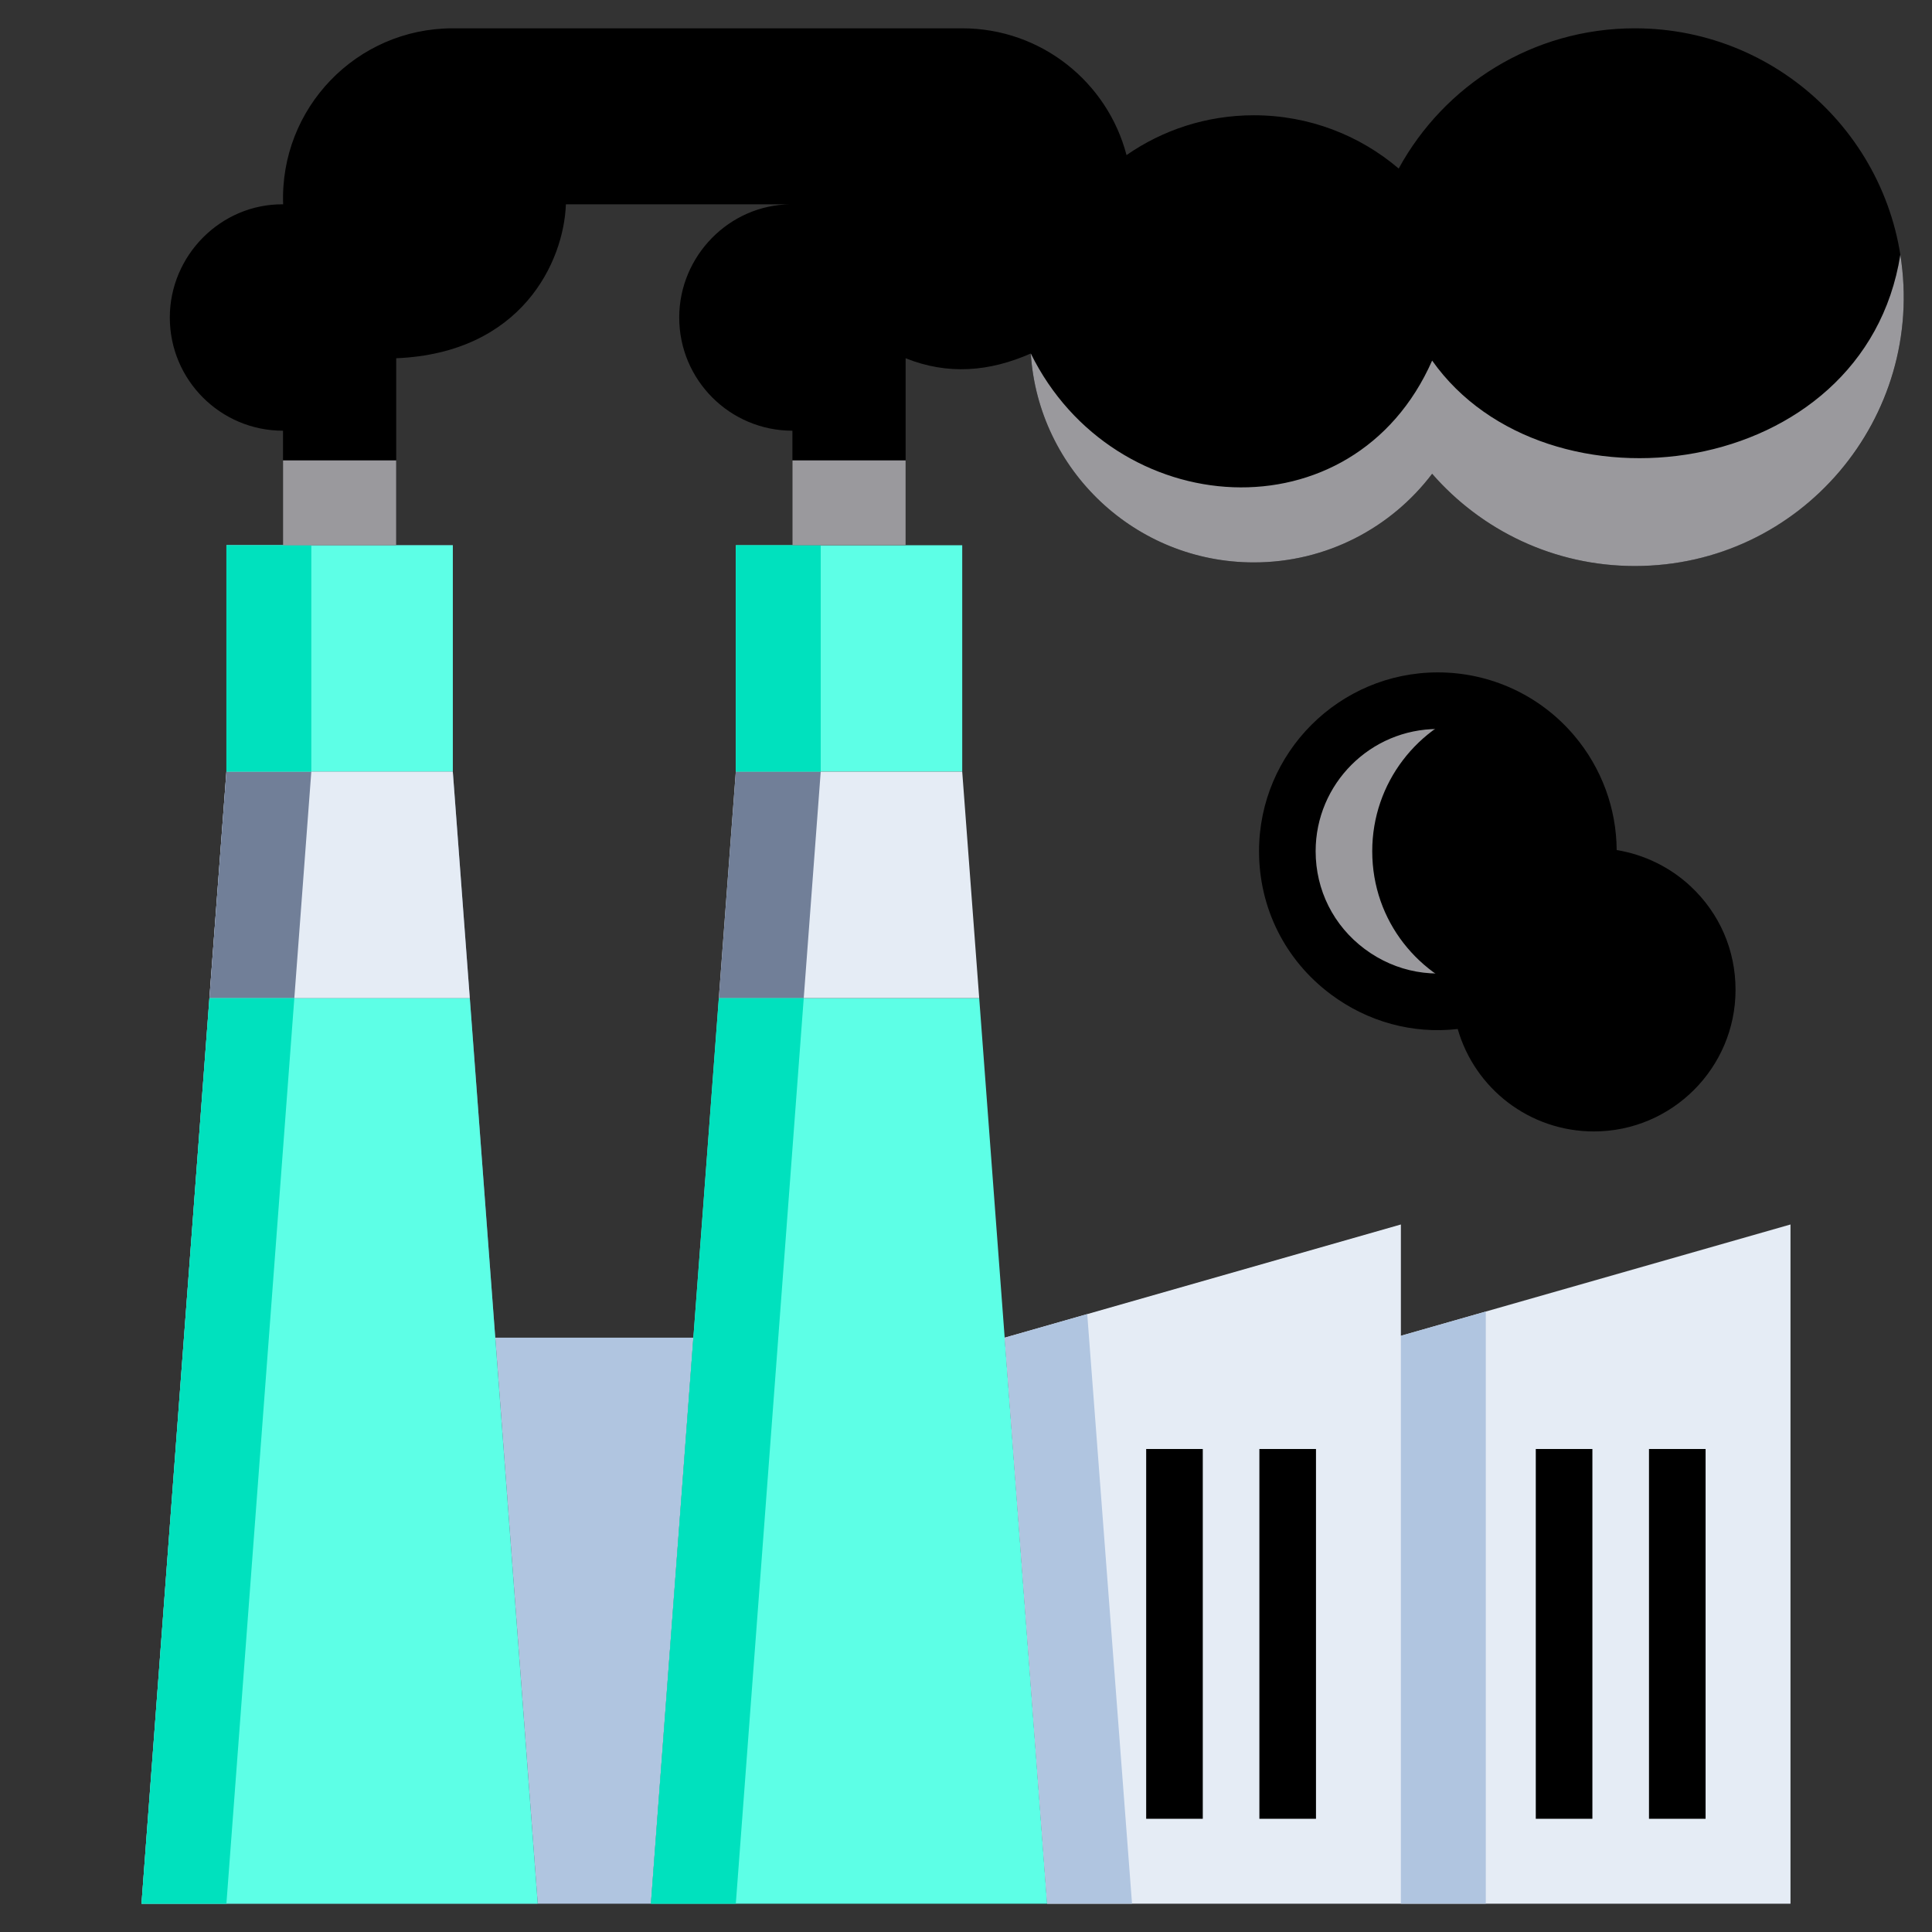 <svg width="512.003" height="512.003" viewBox="0 0 512.003 512.003" xmlns="http://www.w3.org/2000/svg">
  <rect x="0" y="0" width="512.003" height="512.003" fill="#333333" stroke="none"/>
  <g>
    <g>
      <g>
        <path d="m105.002 94.939c33.219-1.373 44.419-25.538 44.966-40.796h59.555c-16.296.141-29.522 13.726-29.522 30 0 16.569 13.431 30 30 30v30.358h30.001v-49.563c11.146 4.476 22.182 3.597 33.17-1.259 2 30.913 27.702 55.368 59.12 55.368 19.289 0 36.423-9.219 47.242-23.49 13.061 14.978 32.284 24.445 53.718 24.445 39.35 0 71.25-31.9 71.25-71.25s-31.9-71.25-71.25-71.25c-27.001 0-50.493 15.021-62.579 37.161-10.34-8.801-23.739-14.115-38.381-14.115-12.543 0-24.173 3.901-33.75 10.551-5.049-19.331-22.628-33.596-43.541-33.596h-135c-25.515 0-45.881 21.161-44.967 46.641-16.529-.143-30.033 13.557-30.033 30 0 16.569 13.431 30 30 30v30.359h30.001zm317.398 197.406c16.59 0 30.038-13.449 30.038-30.038 0-17.42-14.73-31.124-32.072-29.968 4.142-24.277-14.483-46.647-39.317-46.647-22.031 0-39.89 17.859-39.89 39.89 0 26.831 25.905 45.756 51.241 38.249.794 15.882 13.922 28.514 30 28.514z"/>
      </g>
      <path d="m55.501 264.501h69.001l-4.5-59.999h-60.001z" fill="#717f98"/>
      <path d="m37.501 504.502h105l-18-240.001h-69zm22.5-300h60.001v-60.001h-60.001z" fill="#717f98"/>
      <path d="m142.502 504.502h29.999l11.25-150h-52.499z" fill="#b0c5e0"/>
      <path d="m277.501 504.502h197.001v-180l-103.25 29.5v-29.5l-105.001 30z" fill="#e5ecf5"/>
      <path d="m55.501 264.501h22.5l4.5-59.999h-22.5z" fill="#717f98"/>
      <path d="m37.501 504.502h22.5l18-240.001h-22.5zm22.5-300h22.5v-60.001h-22.5z" fill="#717f98"/>
      <path d="m37.501 504.502h105l-18-240.001h-69zm135 0h105l-18-240.001h-69zm22.5-300h60.001v-60.001h-60.001zm-135 0h60.001v-60.001h-60.001z" fill="#5dffe6"/>
      <path d="m190.501 264.501h69l-4.5-59.999h-60.001zm-135 0h69l-4.5-59.999h-60z" fill="#e5ecf5"/>
      <path d="m55.501 264.501h22.5l4.5-59.999h-22.5zm135 0h22.5l4.5-59.999h-22.5z" fill="#717f98"/>
      <path d="m37.501 504.502h22.5l18-240.001h-22.5zm135 0h22.5l18-240.001h-22.5zm22.5-300h22.5v-60.001h-22.5zm-135 0h22.5v-60.001h-22.5z" fill="#00e1be"/>
      <path d="m277.501 504.502h22.5l-11.871-156.251-21.878 6.251zm93.751 0h22.5v-156.929l-22.5 6.428z" fill="#b0c5e0"/>
      <path d="m210.001 122.001v22.5h30.001v-22.5zm182.319 65.296c-25.324-7.416-51.16 11.484-51.16 38.285 0 26.806 25.857 45.72 51.171 38.269-16.147-4.785-28.671-19.614-28.671-38.269-.001-18.131 12.097-33.434 28.66-38.285zm-119.149-93.618c2 30.913 27.702 55.368 59.12 55.368 19.289 0 36.423-9.219 47.242-23.49 13.061 14.978 32.284 24.445 53.718 24.445 44.005 0 77.206-39.366 70.363-82.5-9.521 60.017-93.873 70.767-124.081 28.056-20.858 47.304-84.34 42.823-106.362-1.879zm-198.17 50.824h30.001v-22.5h-30.001z" fill="#9a999d"/>
      <path d="m428.439 225.272c-.072-11.007-3.973-21.712-11.199-30.275-9.012-10.68-22.203-16.805-36.191-16.805-26.131 0-47.39 21.259-47.39 47.39 0 15.078 6.931 28.9 19.016 37.924 9.854 7.358 21.767 10.548 33.639 9.193 4.511 15.753 19.004 27.146 36.085 27.146 20.699 0 37.539-16.839 37.539-37.538 0-10.501-4.219-20.232-11.88-27.399-5.458-5.108-12.328-8.437-19.619-9.636zm-6.039 59.573c-12.022 0-21.91-9.395-22.509-21.389l-.476-9.527-9.146 2.71c-9.88 2.93-20.312 1.05-28.62-5.153-8.255-6.164-12.99-15.606-12.99-25.905 0-17.86 14.53-32.39 32.39-32.39 9.559 0 18.571 4.184 24.727 11.479 6.187 7.331 8.81 16.956 7.197 26.408l-1.6 9.377 9.491-.632c6.31-.42 12.333 1.724 16.946 6.039 4.596 4.3 7.127 10.141 7.127 16.446.002 12.427-10.109 22.537-22.537 22.537z" fill="#000000"/>
      <path d="m407.002 384.001h15v98h-15z" fill="#000000"/>
      <path d="m437.002 384.001h15v98h-15z" fill="#000000"/>
      <path d="m303.752 384.001h15v98h-15z" fill="#000000"/>
      <path d="m333.752 384.001h15v98h-15z" fill="#000000"/>
    </g>
  </g>
</svg>
